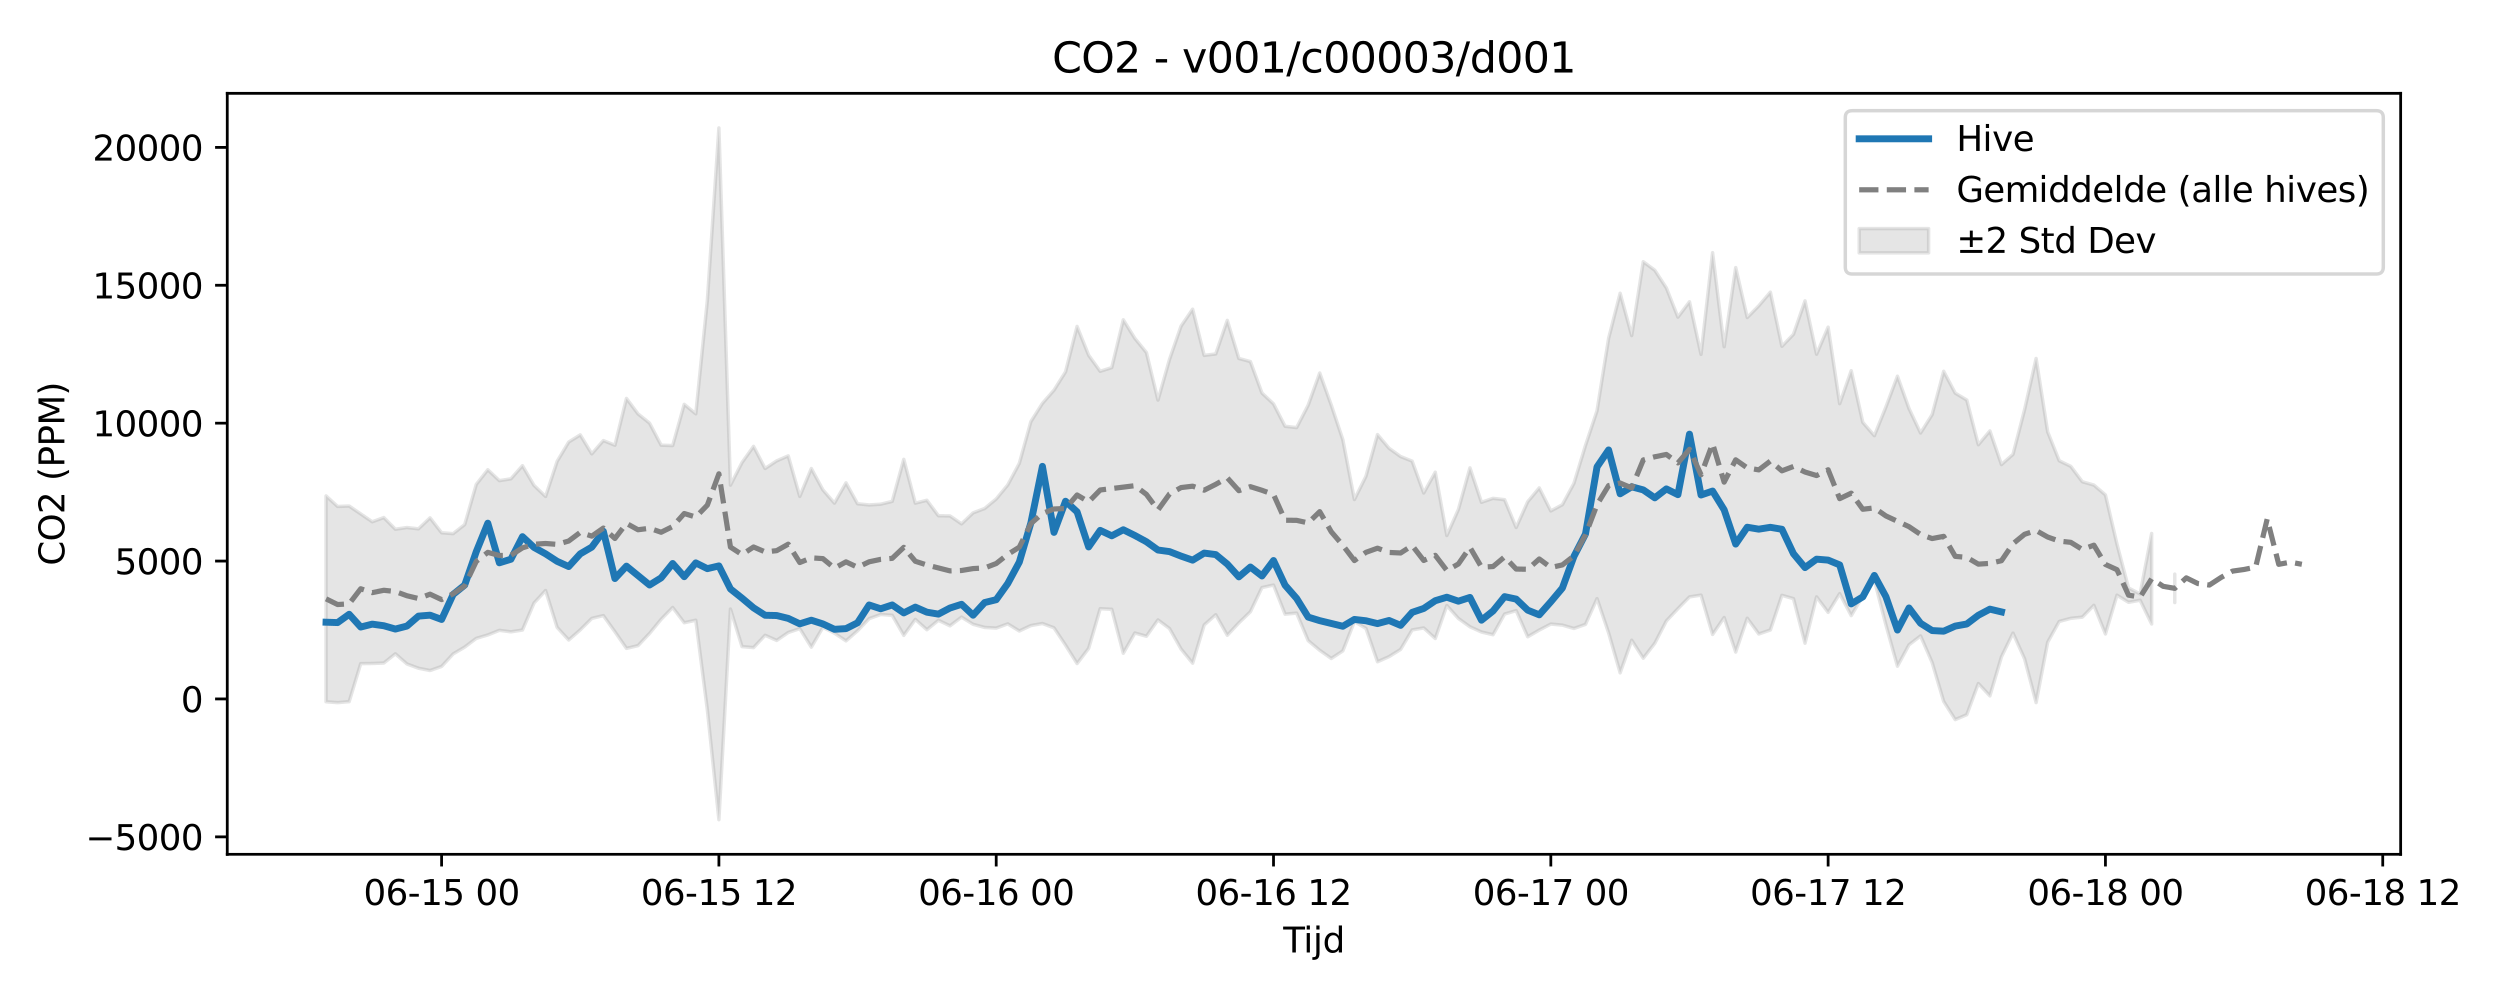 <?xml version="1.0" encoding="utf-8" standalone="no"?>
<!DOCTYPE svg PUBLIC "-//W3C//DTD SVG 1.1//EN"
  "http://www.w3.org/Graphics/SVG/1.1/DTD/svg11.dtd">
<svg xmlns:xlink="http://www.w3.org/1999/xlink" width="720pt" height="288pt" viewBox="0 0 720 288" xmlns="http://www.w3.org/2000/svg" version="1.1">
 <defs>
  <style type="text/css">*{stroke-linejoin: round; stroke-linecap: butt}</style>
 </defs>
 <g id="figure_1">
  <g id="patch_1">
   <path d="M 0 288 
L 720 288 
L 720 0 
L 0 0 
z
" style="fill: #ffffff"/>
  </g>
  <g id="axes_1">
   <g id="patch_2">
    <path d="M 65.45 246.04 
L 691.388 246.04 
L 691.388 26.88 
L 65.45 26.88 
z
" style="fill: #ffffff"/>
   </g>
   <g id="FillBetweenPolyCollection_1">
    <path d="M 93.902 142.823 
L 93.902 202.112 
L 97.229 202.358 
L 100.557 202.078 
L 103.885 191.122 
L 107.212 191.085 
L 110.54 190.948 
L 113.868 188.298 
L 117.196 191.22 
L 120.523 192.449 
L 123.851 193.11 
L 127.179 191.94 
L 130.506 188.333 
L 133.834 186.364 
L 137.162 183.851 
L 140.489 182.871 
L 143.817 181.536 
L 147.145 181.969 
L 150.472 181.449 
L 153.8 173.678 
L 157.128 170.069 
L 160.455 180.684 
L 163.783 184.318 
L 167.111 181.41 
L 170.439 178.101 
L 173.766 177.289 
L 177.094 181.937 
L 180.422 186.742 
L 183.749 185.946 
L 187.077 182.41 
L 190.405 178.367 
L 193.732 174.954 
L 197.06 179.346 
L 200.388 178.629 
L 203.715 204.42 
L 207.043 236.078 
L 210.371 175.396 
L 213.698 186.227 
L 217.026 186.516 
L 220.354 182.958 
L 223.682 184.449 
L 227.009 182.16 
L 230.337 181.046 
L 233.665 186.385 
L 236.992 180.693 
L 240.32 182.347 
L 243.648 184.579 
L 246.975 181.673 
L 250.303 178.184 
L 253.631 176.975 
L 256.958 177.204 
L 260.286 182.991 
L 263.614 178.385 
L 266.942 181.362 
L 270.269 178.645 
L 273.597 180.243 
L 276.925 177.73 
L 280.252 179.799 
L 283.58 180.701 
L 286.908 180.889 
L 290.235 179.677 
L 293.563 181.729 
L 296.891 180.166 
L 300.218 179.569 
L 303.546 180.811 
L 306.874 185.804 
L 310.201 191.103 
L 313.529 186.747 
L 316.857 175.304 
L 320.185 175.481 
L 323.512 188.139 
L 326.84 182.307 
L 330.168 183.242 
L 333.495 178.534 
L 336.823 181.025 
L 340.151 186.925 
L 343.478 190.998 
L 346.806 179.998 
L 350.134 177.038 
L 353.461 182.961 
L 356.789 179.391 
L 360.117 176.181 
L 363.444 169.222 
L 366.772 168.499 
L 370.1 176.884 
L 373.428 176.575 
L 376.755 184.509 
L 380.083 187.289 
L 383.411 189.644 
L 386.738 187.462 
L 390.066 179.016 
L 393.394 180.974 
L 396.721 190.591 
L 400.049 189.107 
L 403.377 187.034 
L 406.704 181.42 
L 410.032 180.85 
L 413.36 183.893 
L 416.687 174.394 
L 420.015 178.116 
L 423.343 180.512 
L 426.671 182.024 
L 429.998 182.806 
L 433.326 176.849 
L 436.654 175.854 
L 439.981 183.396 
L 443.309 181.46 
L 446.637 179.729 
L 449.964 180.036 
L 453.292 181.002 
L 456.62 179.819 
L 459.947 172.406 
L 463.275 182.252 
L 466.603 193.785 
L 469.93 184.389 
L 473.258 189.57 
L 476.586 185.265 
L 479.914 178.834 
L 483.241 175.299 
L 486.569 171.909 
L 489.897 171.4 
L 493.224 182.726 
L 496.552 177.849 
L 499.88 187.791 
L 503.207 178.055 
L 506.535 182.59 
L 509.863 181.434 
L 513.19 171.457 
L 516.518 172.409 
L 519.846 185.25 
L 523.173 171.903 
L 526.501 176.365 
L 529.829 170.965 
L 533.157 177.302 
L 536.484 171.69 
L 539.812 167.074 
L 543.14 179.953 
L 546.467 191.872 
L 549.795 185.702 
L 553.123 183.14 
L 556.45 190.786 
L 559.778 202.012 
L 563.106 207.247 
L 566.433 205.835 
L 569.761 196.858 
L 573.089 200.412 
L 576.416 189.173 
L 579.744 182.336 
L 583.072 189.733 
L 586.4 202.35 
L 589.727 184.96 
L 593.055 178.982 
L 596.383 178.08 
L 599.71 177.738 
L 603.038 174.331 
L 606.366 182.582 
L 609.693 171.412 
L 613.021 173.472 
L 616.349 172.863 
L 619.676 179.708 
L 619.676 153.641 
L 619.676 153.641 
L 616.349 171.058 
L 613.021 169.339 
L 609.693 156.727 
L 606.366 142.536 
L 603.038 139.692 
L 599.71 138.746 
L 596.383 134.306 
L 593.055 132.691 
L 589.727 124.369 
L 586.4 103.233 
L 583.072 118.017 
L 579.744 130.852 
L 576.416 133.791 
L 573.089 124.102 
L 569.761 128.084 
L 566.433 115.21 
L 563.106 113.215 
L 559.778 106.929 
L 556.45 119.42 
L 553.123 124.708 
L 549.795 117.657 
L 546.467 108.345 
L 543.14 117.226 
L 539.812 125.48 
L 536.484 121.635 
L 533.157 106.764 
L 529.829 116.261 
L 526.501 94.222 
L 523.173 102.01 
L 519.846 86.643 
L 516.518 96.276 
L 513.19 99.735 
L 509.863 84.139 
L 506.535 88.065 
L 503.207 91.445 
L 499.88 77.065 
L 496.552 99.854 
L 493.224 72.772 
L 489.897 102.052 
L 486.569 86.906 
L 483.241 91.336 
L 479.914 82.928 
L 476.586 77.832 
L 473.258 75.374 
L 469.93 96.648 
L 466.603 84.455 
L 463.275 97.455 
L 459.947 118.288 
L 456.62 128.284 
L 453.292 139.204 
L 449.964 145.353 
L 446.637 147.151 
L 443.309 140.513 
L 439.981 144.508 
L 436.654 151.913 
L 433.326 143.907 
L 429.998 143.521 
L 426.671 144.658 
L 423.343 134.74 
L 420.015 146.733 
L 416.687 154.227 
L 413.36 135.985 
L 410.032 141.979 
L 406.704 132.81 
L 403.377 131.486 
L 400.049 129.101 
L 396.721 125.164 
L 393.394 137.167 
L 390.066 143.869 
L 386.738 126.635 
L 383.411 116.676 
L 380.083 107.422 
L 376.755 116.678 
L 373.428 123.146 
L 370.1 122.762 
L 366.772 116.315 
L 363.444 113.185 
L 360.117 104.137 
L 356.789 103.232 
L 353.461 92.265 
L 350.134 101.94 
L 346.806 102.345 
L 343.478 89.041 
L 340.151 93.914 
L 336.823 103.499 
L 333.495 115.235 
L 330.168 101.524 
L 326.84 97.445 
L 323.512 92.096 
L 320.185 105.865 
L 316.857 106.934 
L 313.529 102.302 
L 310.201 94.009 
L 306.874 107.094 
L 303.546 112.368 
L 300.218 116.171 
L 296.891 121.427 
L 293.563 133.438 
L 290.235 139.66 
L 286.908 143.703 
L 283.58 146.445 
L 280.252 147.701 
L 276.925 150.873 
L 273.597 148.583 
L 270.269 148.535 
L 266.942 144.078 
L 263.614 144.905 
L 260.286 132.286 
L 256.958 144.403 
L 253.631 145.211 
L 250.303 145.421 
L 246.975 145.084 
L 243.648 139.056 
L 240.32 144.903 
L 236.992 141.073 
L 233.665 134.93 
L 230.337 142.968 
L 227.009 131.291 
L 223.682 132.731 
L 220.354 134.93 
L 217.026 128.552 
L 213.698 133.215 
L 210.371 139.728 
L 207.043 36.842 
L 203.715 86.529 
L 200.388 119.186 
L 197.06 116.446 
L 193.732 128.324 
L 190.405 128.207 
L 187.077 121.871 
L 183.749 119.194 
L 180.422 114.738 
L 177.094 128.226 
L 173.766 126.883 
L 170.439 130.71 
L 167.111 125.236 
L 163.783 127.312 
L 160.455 132.877 
L 157.128 142.982 
L 153.8 139.805 
L 150.472 134.119 
L 147.145 137.889 
L 143.817 138.428 
L 140.489 135.284 
L 137.162 139.508 
L 133.834 151.078 
L 130.506 153.693 
L 127.179 153.431 
L 123.851 149.137 
L 120.523 152.302 
L 117.196 151.927 
L 113.868 152.415 
L 110.54 149.051 
L 107.212 150.27 
L 103.885 148.003 
L 100.557 145.737 
L 97.229 145.857 
L 93.902 142.823 
z
" clip-path="url(#p6eecbbc152)" style="fill: #808080; fill-opacity: 0.2; stroke: #808080; stroke-opacity: 0.2"/>
    <path d="M 626.332 165.345 
L 626.332 173.545 
L 626.332 165.345 
L 626.332 165.345 
z
" clip-path="url(#p6eecbbc152)" style="fill: #808080; fill-opacity: 0.2; stroke: #808080; stroke-opacity: 0.2"/>
   </g>
   <g id="matplotlib.axis_1">
    <g id="xtick_1">
     <g id="line2d_1">
      <defs>
       <path id="mfa5945b86c" d="M 0 0 
L 0 3.5 
" style="stroke: #000000; stroke-width: 0.8"/>
      </defs>
      <g>
       <use xlink:href="#mfa5945b86c" x="127.179" y="246.04" style="stroke: #000000; stroke-width: 0.8"/>
      </g>
     </g>
     <g id="text_1">
      <!-- 06-15 00 -->
      <g transform="translate(104.698 260.638) scale(0.1 -0.1)">
       <defs>
        <path id="DejaVuSans-30" d="M 2034 4250 
Q 1547 4250 1301 3770 
Q 1056 3291 1056 2328 
Q 1056 1369 1301 889 
Q 1547 409 2034 409 
Q 2525 409 2770 889 
Q 3016 1369 3016 2328 
Q 3016 3291 2770 3770 
Q 2525 4250 2034 4250 
z
M 2034 4750 
Q 2819 4750 3233 4129 
Q 3647 3509 3647 2328 
Q 3647 1150 3233 529 
Q 2819 -91 2034 -91 
Q 1250 -91 836 529 
Q 422 1150 422 2328 
Q 422 3509 836 4129 
Q 1250 4750 2034 4750 
z
" transform="scale(0.016)"/>
        <path id="DejaVuSans-36" d="M 2113 2584 
Q 1688 2584 1439 2293 
Q 1191 2003 1191 1497 
Q 1191 994 1439 701 
Q 1688 409 2113 409 
Q 2538 409 2786 701 
Q 3034 994 3034 1497 
Q 3034 2003 2786 2293 
Q 2538 2584 2113 2584 
z
M 3366 4563 
L 3366 3988 
Q 3128 4100 2886 4159 
Q 2644 4219 2406 4219 
Q 1781 4219 1451 3797 
Q 1122 3375 1075 2522 
Q 1259 2794 1537 2939 
Q 1816 3084 2150 3084 
Q 2853 3084 3261 2657 
Q 3669 2231 3669 1497 
Q 3669 778 3244 343 
Q 2819 -91 2113 -91 
Q 1303 -91 875 529 
Q 447 1150 447 2328 
Q 447 3434 972 4092 
Q 1497 4750 2381 4750 
Q 2619 4750 2861 4703 
Q 3103 4656 3366 4563 
z
" transform="scale(0.016)"/>
        <path id="DejaVuSans-2d" d="M 313 2009 
L 1997 2009 
L 1997 1497 
L 313 1497 
L 313 2009 
z
" transform="scale(0.016)"/>
        <path id="DejaVuSans-31" d="M 794 531 
L 1825 531 
L 1825 4091 
L 703 3866 
L 703 4441 
L 1819 4666 
L 2450 4666 
L 2450 531 
L 3481 531 
L 3481 0 
L 794 0 
L 794 531 
z
" transform="scale(0.016)"/>
        <path id="DejaVuSans-35" d="M 691 4666 
L 3169 4666 
L 3169 4134 
L 1269 4134 
L 1269 2991 
Q 1406 3038 1543 3061 
Q 1681 3084 1819 3084 
Q 2600 3084 3056 2656 
Q 3513 2228 3513 1497 
Q 3513 744 3044 326 
Q 2575 -91 1722 -91 
Q 1428 -91 1123 -41 
Q 819 9 494 109 
L 494 744 
Q 775 591 1075 516 
Q 1375 441 1709 441 
Q 2250 441 2565 725 
Q 2881 1009 2881 1497 
Q 2881 1984 2565 2268 
Q 2250 2553 1709 2553 
Q 1456 2553 1204 2497 
Q 953 2441 691 2322 
L 691 4666 
z
" transform="scale(0.016)"/>
        <path id="DejaVuSans-20" transform="scale(0.016)"/>
       </defs>
       <use xlink:href="#DejaVuSans-30"/>
       <use xlink:href="#DejaVuSans-36" transform="translate(63.623 0)"/>
       <use xlink:href="#DejaVuSans-2d" transform="translate(127.246 0)"/>
       <use xlink:href="#DejaVuSans-31" transform="translate(163.33 0)"/>
       <use xlink:href="#DejaVuSans-35" transform="translate(226.953 0)"/>
       <use xlink:href="#DejaVuSans-20" transform="translate(290.576 0)"/>
       <use xlink:href="#DejaVuSans-30" transform="translate(322.363 0)"/>
       <use xlink:href="#DejaVuSans-30" transform="translate(385.986 0)"/>
      </g>
     </g>
    </g>
    <g id="xtick_2">
     <g id="line2d_2">
      <g>
       <use xlink:href="#mfa5945b86c" x="207.043" y="246.04" style="stroke: #000000; stroke-width: 0.8"/>
      </g>
     </g>
     <g id="text_2">
      <!-- 06-15 12 -->
      <g transform="translate(184.563 260.638) scale(0.1 -0.1)">
       <defs>
        <path id="DejaVuSans-32" d="M 1228 531 
L 3431 531 
L 3431 0 
L 469 0 
L 469 531 
Q 828 903 1448 1529 
Q 2069 2156 2228 2338 
Q 2531 2678 2651 2914 
Q 2772 3150 2772 3378 
Q 2772 3750 2511 3984 
Q 2250 4219 1831 4219 
Q 1534 4219 1204 4116 
Q 875 4013 500 3803 
L 500 4441 
Q 881 4594 1212 4672 
Q 1544 4750 1819 4750 
Q 2544 4750 2975 4387 
Q 3406 4025 3406 3419 
Q 3406 3131 3298 2873 
Q 3191 2616 2906 2266 
Q 2828 2175 2409 1742 
Q 1991 1309 1228 531 
z
" transform="scale(0.016)"/>
       </defs>
       <use xlink:href="#DejaVuSans-30"/>
       <use xlink:href="#DejaVuSans-36" transform="translate(63.623 0)"/>
       <use xlink:href="#DejaVuSans-2d" transform="translate(127.246 0)"/>
       <use xlink:href="#DejaVuSans-31" transform="translate(163.33 0)"/>
       <use xlink:href="#DejaVuSans-35" transform="translate(226.953 0)"/>
       <use xlink:href="#DejaVuSans-20" transform="translate(290.576 0)"/>
       <use xlink:href="#DejaVuSans-31" transform="translate(322.363 0)"/>
       <use xlink:href="#DejaVuSans-32" transform="translate(385.986 0)"/>
      </g>
     </g>
    </g>
    <g id="xtick_3">
     <g id="line2d_3">
      <g>
       <use xlink:href="#mfa5945b86c" x="286.908" y="246.04" style="stroke: #000000; stroke-width: 0.8"/>
      </g>
     </g>
     <g id="text_3">
      <!-- 06-16 00 -->
      <g transform="translate(264.427 260.638) scale(0.1 -0.1)">
       <use xlink:href="#DejaVuSans-30"/>
       <use xlink:href="#DejaVuSans-36" transform="translate(63.623 0)"/>
       <use xlink:href="#DejaVuSans-2d" transform="translate(127.246 0)"/>
       <use xlink:href="#DejaVuSans-31" transform="translate(163.33 0)"/>
       <use xlink:href="#DejaVuSans-36" transform="translate(226.953 0)"/>
       <use xlink:href="#DejaVuSans-20" transform="translate(290.576 0)"/>
       <use xlink:href="#DejaVuSans-30" transform="translate(322.363 0)"/>
       <use xlink:href="#DejaVuSans-30" transform="translate(385.986 0)"/>
      </g>
     </g>
    </g>
    <g id="xtick_4">
     <g id="line2d_4">
      <g>
       <use xlink:href="#mfa5945b86c" x="366.772" y="246.04" style="stroke: #000000; stroke-width: 0.8"/>
      </g>
     </g>
     <g id="text_4">
      <!-- 06-16 12 -->
      <g transform="translate(344.292 260.638) scale(0.1 -0.1)">
       <use xlink:href="#DejaVuSans-30"/>
       <use xlink:href="#DejaVuSans-36" transform="translate(63.623 0)"/>
       <use xlink:href="#DejaVuSans-2d" transform="translate(127.246 0)"/>
       <use xlink:href="#DejaVuSans-31" transform="translate(163.33 0)"/>
       <use xlink:href="#DejaVuSans-36" transform="translate(226.953 0)"/>
       <use xlink:href="#DejaVuSans-20" transform="translate(290.576 0)"/>
       <use xlink:href="#DejaVuSans-31" transform="translate(322.363 0)"/>
       <use xlink:href="#DejaVuSans-32" transform="translate(385.986 0)"/>
      </g>
     </g>
    </g>
    <g id="xtick_5">
     <g id="line2d_5">
      <g>
       <use xlink:href="#mfa5945b86c" x="446.637" y="246.04" style="stroke: #000000; stroke-width: 0.8"/>
      </g>
     </g>
     <g id="text_5">
      <!-- 06-17 00 -->
      <g transform="translate(424.156 260.638) scale(0.1 -0.1)">
       <defs>
        <path id="DejaVuSans-37" d="M 525 4666 
L 3525 4666 
L 3525 4397 
L 1831 0 
L 1172 0 
L 2766 4134 
L 525 4134 
L 525 4666 
z
" transform="scale(0.016)"/>
       </defs>
       <use xlink:href="#DejaVuSans-30"/>
       <use xlink:href="#DejaVuSans-36" transform="translate(63.623 0)"/>
       <use xlink:href="#DejaVuSans-2d" transform="translate(127.246 0)"/>
       <use xlink:href="#DejaVuSans-31" transform="translate(163.33 0)"/>
       <use xlink:href="#DejaVuSans-37" transform="translate(226.953 0)"/>
       <use xlink:href="#DejaVuSans-20" transform="translate(290.576 0)"/>
       <use xlink:href="#DejaVuSans-30" transform="translate(322.363 0)"/>
       <use xlink:href="#DejaVuSans-30" transform="translate(385.986 0)"/>
      </g>
     </g>
    </g>
    <g id="xtick_6">
     <g id="line2d_6">
      <g>
       <use xlink:href="#mfa5945b86c" x="526.501" y="246.04" style="stroke: #000000; stroke-width: 0.8"/>
      </g>
     </g>
     <g id="text_6">
      <!-- 06-17 12 -->
      <g transform="translate(504.021 260.638) scale(0.1 -0.1)">
       <use xlink:href="#DejaVuSans-30"/>
       <use xlink:href="#DejaVuSans-36" transform="translate(63.623 0)"/>
       <use xlink:href="#DejaVuSans-2d" transform="translate(127.246 0)"/>
       <use xlink:href="#DejaVuSans-31" transform="translate(163.33 0)"/>
       <use xlink:href="#DejaVuSans-37" transform="translate(226.953 0)"/>
       <use xlink:href="#DejaVuSans-20" transform="translate(290.576 0)"/>
       <use xlink:href="#DejaVuSans-31" transform="translate(322.363 0)"/>
       <use xlink:href="#DejaVuSans-32" transform="translate(385.986 0)"/>
      </g>
     </g>
    </g>
    <g id="xtick_7">
     <g id="line2d_7">
      <g>
       <use xlink:href="#mfa5945b86c" x="606.366" y="246.04" style="stroke: #000000; stroke-width: 0.8"/>
      </g>
     </g>
     <g id="text_7">
      <!-- 06-18 00 -->
      <g transform="translate(583.885 260.638) scale(0.1 -0.1)">
       <defs>
        <path id="DejaVuSans-38" d="M 2034 2216 
Q 1584 2216 1326 1975 
Q 1069 1734 1069 1313 
Q 1069 891 1326 650 
Q 1584 409 2034 409 
Q 2484 409 2743 651 
Q 3003 894 3003 1313 
Q 3003 1734 2745 1975 
Q 2488 2216 2034 2216 
z
M 1403 2484 
Q 997 2584 770 2862 
Q 544 3141 544 3541 
Q 544 4100 942 4425 
Q 1341 4750 2034 4750 
Q 2731 4750 3128 4425 
Q 3525 4100 3525 3541 
Q 3525 3141 3298 2862 
Q 3072 2584 2669 2484 
Q 3125 2378 3379 2068 
Q 3634 1759 3634 1313 
Q 3634 634 3220 271 
Q 2806 -91 2034 -91 
Q 1263 -91 848 271 
Q 434 634 434 1313 
Q 434 1759 690 2068 
Q 947 2378 1403 2484 
z
M 1172 3481 
Q 1172 3119 1398 2916 
Q 1625 2713 2034 2713 
Q 2441 2713 2670 2916 
Q 2900 3119 2900 3481 
Q 2900 3844 2670 4047 
Q 2441 4250 2034 4250 
Q 1625 4250 1398 4047 
Q 1172 3844 1172 3481 
z
" transform="scale(0.016)"/>
       </defs>
       <use xlink:href="#DejaVuSans-30"/>
       <use xlink:href="#DejaVuSans-36" transform="translate(63.623 0)"/>
       <use xlink:href="#DejaVuSans-2d" transform="translate(127.246 0)"/>
       <use xlink:href="#DejaVuSans-31" transform="translate(163.33 0)"/>
       <use xlink:href="#DejaVuSans-38" transform="translate(226.953 0)"/>
       <use xlink:href="#DejaVuSans-20" transform="translate(290.576 0)"/>
       <use xlink:href="#DejaVuSans-30" transform="translate(322.363 0)"/>
       <use xlink:href="#DejaVuSans-30" transform="translate(385.986 0)"/>
      </g>
     </g>
    </g>
    <g id="xtick_8">
     <g id="line2d_8">
      <g>
       <use xlink:href="#mfa5945b86c" x="686.23" y="246.04" style="stroke: #000000; stroke-width: 0.8"/>
      </g>
     </g>
     <g id="text_8">
      <!-- 06-18 12 -->
      <g transform="translate(663.75 260.638) scale(0.1 -0.1)">
       <use xlink:href="#DejaVuSans-30"/>
       <use xlink:href="#DejaVuSans-36" transform="translate(63.623 0)"/>
       <use xlink:href="#DejaVuSans-2d" transform="translate(127.246 0)"/>
       <use xlink:href="#DejaVuSans-31" transform="translate(163.33 0)"/>
       <use xlink:href="#DejaVuSans-38" transform="translate(226.953 0)"/>
       <use xlink:href="#DejaVuSans-20" transform="translate(290.576 0)"/>
       <use xlink:href="#DejaVuSans-31" transform="translate(322.363 0)"/>
       <use xlink:href="#DejaVuSans-32" transform="translate(385.986 0)"/>
      </g>
     </g>
    </g>
    <g id="text_9">
     <!-- Tijd -->
     <g transform="translate(369.569 274.317) scale(0.1 -0.1)">
      <defs>
       <path id="DejaVuSans-54" d="M -19 4666 
L 3928 4666 
L 3928 4134 
L 2272 4134 
L 2272 0 
L 1638 0 
L 1638 4134 
L -19 4134 
L -19 4666 
z
" transform="scale(0.016)"/>
       <path id="DejaVuSans-69" d="M 603 3500 
L 1178 3500 
L 1178 0 
L 603 0 
L 603 3500 
z
M 603 4863 
L 1178 4863 
L 1178 4134 
L 603 4134 
L 603 4863 
z
" transform="scale(0.016)"/>
       <path id="DejaVuSans-6a" d="M 603 3500 
L 1178 3500 
L 1178 -63 
Q 1178 -731 923 -1031 
Q 669 -1331 103 -1331 
L -116 -1331 
L -116 -844 
L 38 -844 
Q 366 -844 484 -692 
Q 603 -541 603 -63 
L 603 3500 
z
M 603 4863 
L 1178 4863 
L 1178 4134 
L 603 4134 
L 603 4863 
z
" transform="scale(0.016)"/>
       <path id="DejaVuSans-64" d="M 2906 2969 
L 2906 4863 
L 3481 4863 
L 3481 0 
L 2906 0 
L 2906 525 
Q 2725 213 2448 61 
Q 2172 -91 1784 -91 
Q 1150 -91 751 415 
Q 353 922 353 1747 
Q 353 2572 751 3078 
Q 1150 3584 1784 3584 
Q 2172 3584 2448 3432 
Q 2725 3281 2906 2969 
z
M 947 1747 
Q 947 1113 1208 752 
Q 1469 391 1925 391 
Q 2381 391 2643 752 
Q 2906 1113 2906 1747 
Q 2906 2381 2643 2742 
Q 2381 3103 1925 3103 
Q 1469 3103 1208 2742 
Q 947 2381 947 1747 
z
" transform="scale(0.016)"/>
      </defs>
      <use xlink:href="#DejaVuSans-54"/>
      <use xlink:href="#DejaVuSans-69" transform="translate(57.959 0)"/>
      <use xlink:href="#DejaVuSans-6a" transform="translate(85.742 0)"/>
      <use xlink:href="#DejaVuSans-64" transform="translate(113.525 0)"/>
     </g>
    </g>
   </g>
   <g id="matplotlib.axis_2">
    <g id="ytick_1">
     <g id="line2d_9">
      <defs>
       <path id="m80db5d191b" d="M 0 0 
L -3.5 0 
" style="stroke: #000000; stroke-width: 0.8"/>
      </defs>
      <g>
       <use xlink:href="#m80db5d191b" x="65.45" y="241.011" style="stroke: #000000; stroke-width: 0.8"/>
      </g>
     </g>
     <g id="text_10">
      <!-- −5000 -->
      <g transform="translate(24.62 244.81) scale(0.1 -0.1)">
       <defs>
        <path id="DejaVuSans-2212" d="M 678 2272 
L 4684 2272 
L 4684 1741 
L 678 1741 
L 678 2272 
z
" transform="scale(0.016)"/>
       </defs>
       <use xlink:href="#DejaVuSans-2212"/>
       <use xlink:href="#DejaVuSans-35" transform="translate(83.789 0)"/>
       <use xlink:href="#DejaVuSans-30" transform="translate(147.412 0)"/>
       <use xlink:href="#DejaVuSans-30" transform="translate(211.035 0)"/>
       <use xlink:href="#DejaVuSans-30" transform="translate(274.658 0)"/>
      </g>
     </g>
    </g>
    <g id="ytick_2">
     <g id="line2d_10">
      <g>
       <use xlink:href="#m80db5d191b" x="65.45" y="201.298" style="stroke: #000000; stroke-width: 0.8"/>
      </g>
     </g>
     <g id="text_11">
      <!-- 0 -->
      <g transform="translate(52.087 205.098) scale(0.1 -0.1)">
       <use xlink:href="#DejaVuSans-30"/>
      </g>
     </g>
    </g>
    <g id="ytick_3">
     <g id="line2d_11">
      <g>
       <use xlink:href="#m80db5d191b" x="65.45" y="161.586" style="stroke: #000000; stroke-width: 0.8"/>
      </g>
     </g>
     <g id="text_12">
      <!-- 5000 -->
      <g transform="translate(33 165.385) scale(0.1 -0.1)">
       <use xlink:href="#DejaVuSans-35"/>
       <use xlink:href="#DejaVuSans-30" transform="translate(63.623 0)"/>
       <use xlink:href="#DejaVuSans-30" transform="translate(127.246 0)"/>
       <use xlink:href="#DejaVuSans-30" transform="translate(190.869 0)"/>
      </g>
     </g>
    </g>
    <g id="ytick_4">
     <g id="line2d_12">
      <g>
       <use xlink:href="#m80db5d191b" x="65.45" y="121.874" style="stroke: #000000; stroke-width: 0.8"/>
      </g>
     </g>
     <g id="text_13">
      <!-- 10000 -->
      <g transform="translate(26.637 125.673) scale(0.1 -0.1)">
       <use xlink:href="#DejaVuSans-31"/>
       <use xlink:href="#DejaVuSans-30" transform="translate(63.623 0)"/>
       <use xlink:href="#DejaVuSans-30" transform="translate(127.246 0)"/>
       <use xlink:href="#DejaVuSans-30" transform="translate(190.869 0)"/>
       <use xlink:href="#DejaVuSans-30" transform="translate(254.492 0)"/>
      </g>
     </g>
    </g>
    <g id="ytick_5">
     <g id="line2d_13">
      <g>
       <use xlink:href="#m80db5d191b" x="65.45" y="82.162" style="stroke: #000000; stroke-width: 0.8"/>
      </g>
     </g>
     <g id="text_14">
      <!-- 15000 -->
      <g transform="translate(26.637 85.961) scale(0.1 -0.1)">
       <use xlink:href="#DejaVuSans-31"/>
       <use xlink:href="#DejaVuSans-35" transform="translate(63.623 0)"/>
       <use xlink:href="#DejaVuSans-30" transform="translate(127.246 0)"/>
       <use xlink:href="#DejaVuSans-30" transform="translate(190.869 0)"/>
       <use xlink:href="#DejaVuSans-30" transform="translate(254.492 0)"/>
      </g>
     </g>
    </g>
    <g id="ytick_6">
     <g id="line2d_14">
      <g>
       <use xlink:href="#m80db5d191b" x="65.45" y="42.449" style="stroke: #000000; stroke-width: 0.8"/>
      </g>
     </g>
     <g id="text_15">
      <!-- 20000 -->
      <g transform="translate(26.637 46.248) scale(0.1 -0.1)">
       <use xlink:href="#DejaVuSans-32"/>
       <use xlink:href="#DejaVuSans-30" transform="translate(63.623 0)"/>
       <use xlink:href="#DejaVuSans-30" transform="translate(127.246 0)"/>
       <use xlink:href="#DejaVuSans-30" transform="translate(190.869 0)"/>
       <use xlink:href="#DejaVuSans-30" transform="translate(254.492 0)"/>
      </g>
     </g>
    </g>
    <g id="text_16">
     <!-- CO2 (PPM) -->
     <g transform="translate(18.541 162.903) rotate(-90) scale(0.1 -0.1)">
      <defs>
       <path id="DejaVuSans-43" d="M 4122 4306 
L 4122 3641 
Q 3803 3938 3442 4084 
Q 3081 4231 2675 4231 
Q 1875 4231 1450 3742 
Q 1025 3253 1025 2328 
Q 1025 1406 1450 917 
Q 1875 428 2675 428 
Q 3081 428 3442 575 
Q 3803 722 4122 1019 
L 4122 359 
Q 3791 134 3420 21 
Q 3050 -91 2638 -91 
Q 1578 -91 968 557 
Q 359 1206 359 2328 
Q 359 3453 968 4101 
Q 1578 4750 2638 4750 
Q 3056 4750 3426 4639 
Q 3797 4528 4122 4306 
z
" transform="scale(0.016)"/>
       <path id="DejaVuSans-4f" d="M 2522 4238 
Q 1834 4238 1429 3725 
Q 1025 3213 1025 2328 
Q 1025 1447 1429 934 
Q 1834 422 2522 422 
Q 3209 422 3611 934 
Q 4013 1447 4013 2328 
Q 4013 3213 3611 3725 
Q 3209 4238 2522 4238 
z
M 2522 4750 
Q 3503 4750 4090 4092 
Q 4678 3434 4678 2328 
Q 4678 1225 4090 567 
Q 3503 -91 2522 -91 
Q 1538 -91 948 565 
Q 359 1222 359 2328 
Q 359 3434 948 4092 
Q 1538 4750 2522 4750 
z
" transform="scale(0.016)"/>
       <path id="DejaVuSans-28" d="M 1984 4856 
Q 1566 4138 1362 3434 
Q 1159 2731 1159 2009 
Q 1159 1288 1364 580 
Q 1569 -128 1984 -844 
L 1484 -844 
Q 1016 -109 783 600 
Q 550 1309 550 2009 
Q 550 2706 781 3412 
Q 1013 4119 1484 4856 
L 1984 4856 
z
" transform="scale(0.016)"/>
       <path id="DejaVuSans-50" d="M 1259 4147 
L 1259 2394 
L 2053 2394 
Q 2494 2394 2734 2622 
Q 2975 2850 2975 3272 
Q 2975 3691 2734 3919 
Q 2494 4147 2053 4147 
L 1259 4147 
z
M 628 4666 
L 2053 4666 
Q 2838 4666 3239 4311 
Q 3641 3956 3641 3272 
Q 3641 2581 3239 2228 
Q 2838 1875 2053 1875 
L 1259 1875 
L 1259 0 
L 628 0 
L 628 4666 
z
" transform="scale(0.016)"/>
       <path id="DejaVuSans-4d" d="M 628 4666 
L 1569 4666 
L 2759 1491 
L 3956 4666 
L 4897 4666 
L 4897 0 
L 4281 0 
L 4281 4097 
L 3078 897 
L 2444 897 
L 1241 4097 
L 1241 0 
L 628 0 
L 628 4666 
z
" transform="scale(0.016)"/>
       <path id="DejaVuSans-29" d="M 513 4856 
L 1013 4856 
Q 1481 4119 1714 3412 
Q 1947 2706 1947 2009 
Q 1947 1309 1714 600 
Q 1481 -109 1013 -844 
L 513 -844 
Q 928 -128 1133 580 
Q 1338 1288 1338 2009 
Q 1338 2731 1133 3434 
Q 928 4138 513 4856 
z
" transform="scale(0.016)"/>
      </defs>
      <use xlink:href="#DejaVuSans-43"/>
      <use xlink:href="#DejaVuSans-4f" transform="translate(69.824 0)"/>
      <use xlink:href="#DejaVuSans-32" transform="translate(148.535 0)"/>
      <use xlink:href="#DejaVuSans-20" transform="translate(212.158 0)"/>
      <use xlink:href="#DejaVuSans-28" transform="translate(243.945 0)"/>
      <use xlink:href="#DejaVuSans-50" transform="translate(282.959 0)"/>
      <use xlink:href="#DejaVuSans-50" transform="translate(343.262 0)"/>
      <use xlink:href="#DejaVuSans-4d" transform="translate(403.564 0)"/>
      <use xlink:href="#DejaVuSans-29" transform="translate(489.844 0)"/>
     </g>
    </g>
   </g>
   <g id="line2d_15">
    <path d="M 93.902 179.195 
L 97.229 179.303 
L 100.557 176.915 
L 103.885 180.587 
L 107.212 179.751 
L 110.54 180.214 
L 113.868 181.167 
L 117.196 180.309 
L 120.523 177.442 
L 123.851 177.169 
L 127.179 178.403 
L 130.506 171.197 
L 133.834 168.491 
L 137.162 158.886 
L 140.489 150.684 
L 143.817 162.087 
L 147.145 161.062 
L 150.472 154.565 
L 153.8 157.655 
L 157.128 159.503 
L 160.455 161.663 
L 163.783 163.164 
L 167.111 159.508 
L 170.439 157.567 
L 173.766 153.027 
L 177.094 166.616 
L 180.422 163.053 
L 187.077 168.483 
L 190.405 166.42 
L 193.732 162.29 
L 197.06 166.082 
L 200.388 162.113 
L 203.715 163.77 
L 207.043 162.981 
L 210.371 169.616 
L 213.698 172.263 
L 217.026 175.059 
L 220.354 177.198 
L 223.682 177.273 
L 227.009 178.093 
L 230.337 179.663 
L 233.665 178.62 
L 236.992 179.692 
L 240.32 181.241 
L 243.648 181.043 
L 246.975 179.367 
L 250.303 174.231 
L 253.631 175.327 
L 256.958 174.225 
L 260.286 176.515 
L 263.614 174.853 
L 266.942 176.309 
L 270.269 176.865 
L 273.597 175.11 
L 276.925 174.037 
L 280.252 177.175 
L 283.58 173.534 
L 286.908 172.714 
L 290.235 168.054 
L 293.563 161.883 
L 296.891 150.591 
L 300.218 134.317 
L 303.546 153.321 
L 306.874 144.362 
L 310.201 147.419 
L 313.529 157.517 
L 316.857 152.749 
L 320.185 154.311 
L 323.512 152.571 
L 326.84 154.216 
L 330.168 156.026 
L 333.495 158.407 
L 336.823 158.862 
L 340.151 160.162 
L 343.478 161.324 
L 346.806 159.291 
L 350.134 159.72 
L 353.461 162.457 
L 356.789 166.132 
L 360.117 163.304 
L 363.444 165.878 
L 366.772 161.435 
L 370.1 168.538 
L 373.428 172.343 
L 376.755 177.725 
L 380.083 178.747 
L 386.738 180.362 
L 390.066 178.398 
L 393.394 178.78 
L 396.721 179.594 
L 400.049 178.7 
L 403.377 180.103 
L 406.704 176.362 
L 410.032 175.237 
L 413.36 173.002 
L 416.687 171.996 
L 420.015 173.14 
L 423.343 172.062 
L 426.671 178.615 
L 429.998 175.962 
L 433.326 171.832 
L 436.654 172.541 
L 439.981 175.724 
L 443.309 177.071 
L 446.637 173.315 
L 449.964 169.349 
L 453.292 160.247 
L 456.62 153.792 
L 459.947 134.46 
L 463.275 129.589 
L 466.603 142.209 
L 469.93 140.197 
L 473.258 141.092 
L 476.586 143.377 
L 479.914 140.806 
L 483.241 142.461 
L 486.569 125.04 
L 489.897 142.561 
L 493.224 141.426 
L 496.552 146.821 
L 499.88 156.691 
L 503.207 151.841 
L 506.535 152.399 
L 509.863 151.867 
L 513.19 152.429 
L 516.518 159.468 
L 519.846 163.466 
L 523.173 161.038 
L 526.501 161.313 
L 529.829 162.693 
L 533.157 173.918 
L 536.484 171.893 
L 539.812 165.727 
L 543.14 171.84 
L 546.467 181.45 
L 549.795 175.099 
L 553.123 179.504 
L 556.45 181.601 
L 559.778 181.784 
L 563.106 180.314 
L 566.433 179.716 
L 569.761 177.198 
L 573.089 175.435 
L 576.416 176.227 
L 576.416 176.227 
" clip-path="url(#p6eecbbc152)" style="fill: none; stroke: #1f77b4; stroke-width: 2; stroke-linecap: square"/>
   </g>
   <g id="line2d_16">
    <path d="M 93.902 172.467 
L 97.229 174.107 
L 100.557 173.908 
L 103.885 169.563 
L 107.212 170.677 
L 110.54 170 
L 113.868 170.357 
L 117.196 171.574 
L 120.523 172.375 
L 123.851 171.124 
L 127.179 172.686 
L 130.506 171.013 
L 133.834 168.721 
L 137.162 161.679 
L 140.489 159.077 
L 143.817 159.982 
L 147.145 159.929 
L 150.472 157.784 
L 153.8 156.741 
L 157.128 156.526 
L 160.455 156.78 
L 163.783 155.815 
L 167.111 153.323 
L 170.439 154.405 
L 173.766 152.086 
L 177.094 155.081 
L 180.422 150.74 
L 183.749 152.57 
L 187.077 152.141 
L 190.405 153.287 
L 193.732 151.639 
L 197.06 147.896 
L 200.388 148.908 
L 203.715 145.475 
L 207.043 136.46 
L 210.371 157.562 
L 213.698 159.721 
L 217.026 157.534 
L 220.354 158.944 
L 223.682 158.59 
L 227.009 156.725 
L 230.337 162.007 
L 233.665 160.658 
L 236.992 160.883 
L 240.32 163.625 
L 243.648 161.817 
L 246.975 163.378 
L 250.303 161.802 
L 253.631 161.093 
L 256.958 160.803 
L 260.286 157.638 
L 263.614 161.645 
L 266.942 162.72 
L 273.597 164.413 
L 276.925 164.302 
L 280.252 163.75 
L 283.58 163.573 
L 286.908 162.296 
L 290.235 159.669 
L 293.563 157.584 
L 296.891 150.797 
L 300.218 147.87 
L 303.546 146.589 
L 306.874 146.449 
L 310.201 142.556 
L 313.529 144.525 
L 316.857 141.119 
L 326.84 139.876 
L 330.168 142.383 
L 333.495 146.885 
L 336.823 142.262 
L 340.151 140.42 
L 343.478 140.019 
L 346.806 141.171 
L 350.134 139.489 
L 353.461 137.613 
L 356.789 141.312 
L 360.117 140.159 
L 363.444 141.203 
L 366.772 142.407 
L 370.1 149.823 
L 373.428 149.861 
L 376.755 150.594 
L 380.083 147.356 
L 383.411 153.16 
L 386.738 157.048 
L 390.066 161.443 
L 393.394 159.07 
L 396.721 157.878 
L 400.049 159.104 
L 403.377 159.26 
L 406.704 157.115 
L 410.032 161.415 
L 413.36 159.939 
L 416.687 164.31 
L 420.015 162.424 
L 423.343 157.626 
L 426.671 163.341 
L 429.998 163.163 
L 433.326 160.378 
L 436.654 163.884 
L 439.981 163.952 
L 443.309 160.986 
L 446.637 163.44 
L 449.964 162.695 
L 453.292 160.103 
L 456.62 154.051 
L 459.947 145.347 
L 463.275 139.853 
L 466.603 139.12 
L 469.93 140.518 
L 473.258 132.472 
L 476.586 131.549 
L 479.914 130.881 
L 483.241 133.318 
L 486.569 129.408 
L 489.897 136.726 
L 493.224 127.749 
L 496.552 138.852 
L 499.88 132.428 
L 503.207 134.75 
L 506.535 135.328 
L 509.863 132.787 
L 513.19 135.596 
L 516.518 134.342 
L 519.846 135.946 
L 523.173 136.956 
L 526.501 135.293 
L 529.829 143.613 
L 533.157 142.033 
L 536.484 146.662 
L 539.812 146.277 
L 543.14 148.589 
L 549.795 151.68 
L 553.123 153.924 
L 556.45 155.103 
L 559.778 154.47 
L 563.106 160.231 
L 566.433 160.522 
L 569.761 162.471 
L 573.089 162.257 
L 576.416 161.482 
L 579.744 156.594 
L 583.072 153.875 
L 586.4 152.791 
L 589.727 154.665 
L 593.055 155.837 
L 596.383 156.193 
L 599.71 158.242 
L 603.038 157.011 
L 606.366 162.559 
L 609.693 164.07 
L 613.021 171.406 
L 616.349 171.96 
L 619.676 166.674 
L 623.004 168.865 
L 626.332 169.445 
L 629.659 166.428 
L 632.987 168.062 
L 636.315 168.491 
L 639.643 166.32 
L 642.97 164.481 
L 646.298 164.009 
L 649.626 163.334 
L 652.953 149.463 
L 656.281 162.526 
L 659.609 161.907 
L 662.936 162.515 
L 662.936 162.515 
" clip-path="url(#p6eecbbc152)" style="fill: none; stroke-dasharray: 5.55,2.4; stroke-dashoffset: 0; stroke: #808080; stroke-width: 1.5"/>
   </g>
   <g id="patch_3">
    <path d="M 65.45 246.04 
L 65.45 26.88 
" style="fill: none; stroke: #000000; stroke-width: 0.8; stroke-linejoin: miter; stroke-linecap: square"/>
   </g>
   <g id="patch_4">
    <path d="M 691.388 246.04 
L 691.388 26.88 
" style="fill: none; stroke: #000000; stroke-width: 0.8; stroke-linejoin: miter; stroke-linecap: square"/>
   </g>
   <g id="patch_5">
    <path d="M 65.45 246.04 
L 691.388 246.04 
" style="fill: none; stroke: #000000; stroke-width: 0.8; stroke-linejoin: miter; stroke-linecap: square"/>
   </g>
   <g id="patch_6">
    <path d="M 65.45 26.88 
L 691.388 26.88 
" style="fill: none; stroke: #000000; stroke-width: 0.8; stroke-linejoin: miter; stroke-linecap: square"/>
   </g>
   <g id="text_17">
    <!-- CO2 - v001/c00003/d001 -->
    <g transform="translate(303.016 20.88) scale(0.12 -0.12)">
     <defs>
      <path id="DejaVuSans-76" d="M 191 3500 
L 800 3500 
L 1894 563 
L 2988 3500 
L 3597 3500 
L 2284 0 
L 1503 0 
L 191 3500 
z
" transform="scale(0.016)"/>
      <path id="DejaVuSans-2f" d="M 1625 4666 
L 2156 4666 
L 531 -594 
L 0 -594 
L 1625 4666 
z
" transform="scale(0.016)"/>
      <path id="DejaVuSans-63" d="M 3122 3366 
L 3122 2828 
Q 2878 2963 2633 3030 
Q 2388 3097 2138 3097 
Q 1578 3097 1268 2742 
Q 959 2388 959 1747 
Q 959 1106 1268 751 
Q 1578 397 2138 397 
Q 2388 397 2633 464 
Q 2878 531 3122 666 
L 3122 134 
Q 2881 22 2623 -34 
Q 2366 -91 2075 -91 
Q 1284 -91 818 406 
Q 353 903 353 1747 
Q 353 2603 823 3093 
Q 1294 3584 2113 3584 
Q 2378 3584 2631 3529 
Q 2884 3475 3122 3366 
z
" transform="scale(0.016)"/>
      <path id="DejaVuSans-33" d="M 2597 2516 
Q 3050 2419 3304 2112 
Q 3559 1806 3559 1356 
Q 3559 666 3084 287 
Q 2609 -91 1734 -91 
Q 1441 -91 1130 -33 
Q 819 25 488 141 
L 488 750 
Q 750 597 1062 519 
Q 1375 441 1716 441 
Q 2309 441 2620 675 
Q 2931 909 2931 1356 
Q 2931 1769 2642 2001 
Q 2353 2234 1838 2234 
L 1294 2234 
L 1294 2753 
L 1863 2753 
Q 2328 2753 2575 2939 
Q 2822 3125 2822 3475 
Q 2822 3834 2567 4026 
Q 2313 4219 1838 4219 
Q 1578 4219 1281 4162 
Q 984 4106 628 3988 
L 628 4550 
Q 988 4650 1302 4700 
Q 1616 4750 1894 4750 
Q 2613 4750 3031 4423 
Q 3450 4097 3450 3541 
Q 3450 3153 3228 2886 
Q 3006 2619 2597 2516 
z
" transform="scale(0.016)"/>
     </defs>
     <use xlink:href="#DejaVuSans-43"/>
     <use xlink:href="#DejaVuSans-4f" transform="translate(69.824 0)"/>
     <use xlink:href="#DejaVuSans-32" transform="translate(148.535 0)"/>
     <use xlink:href="#DejaVuSans-20" transform="translate(212.158 0)"/>
     <use xlink:href="#DejaVuSans-2d" transform="translate(243.945 0)"/>
     <use xlink:href="#DejaVuSans-20" transform="translate(280.029 0)"/>
     <use xlink:href="#DejaVuSans-76" transform="translate(311.816 0)"/>
     <use xlink:href="#DejaVuSans-30" transform="translate(370.996 0)"/>
     <use xlink:href="#DejaVuSans-30" transform="translate(434.619 0)"/>
     <use xlink:href="#DejaVuSans-31" transform="translate(498.242 0)"/>
     <use xlink:href="#DejaVuSans-2f" transform="translate(561.865 0)"/>
     <use xlink:href="#DejaVuSans-63" transform="translate(595.557 0)"/>
     <use xlink:href="#DejaVuSans-30" transform="translate(650.537 0)"/>
     <use xlink:href="#DejaVuSans-30" transform="translate(714.16 0)"/>
     <use xlink:href="#DejaVuSans-30" transform="translate(777.783 0)"/>
     <use xlink:href="#DejaVuSans-30" transform="translate(841.406 0)"/>
     <use xlink:href="#DejaVuSans-33" transform="translate(905.029 0)"/>
     <use xlink:href="#DejaVuSans-2f" transform="translate(968.652 0)"/>
     <use xlink:href="#DejaVuSans-64" transform="translate(1002.344 0)"/>
     <use xlink:href="#DejaVuSans-30" transform="translate(1065.82 0)"/>
     <use xlink:href="#DejaVuSans-30" transform="translate(1129.443 0)"/>
     <use xlink:href="#DejaVuSans-31" transform="translate(1193.066 0)"/>
    </g>
   </g>
   <g id="legend_1">
    <g id="patch_7">
     <path d="M 533.444 78.914 
L 684.388 78.914 
Q 686.388 78.914 686.388 76.914 
L 686.388 33.88 
Q 686.388 31.88 684.388 31.88 
L 533.444 31.88 
Q 531.444 31.88 531.444 33.88 
L 531.444 76.914 
Q 531.444 78.914 533.444 78.914 
z
" style="fill: #ffffff; opacity: 0.8; stroke: #cccccc; stroke-linejoin: miter"/>
    </g>
    <g id="line2d_17">
     <path d="M 535.444 39.978 
L 545.444 39.978 
L 555.444 39.978 
" style="fill: none; stroke: #1f77b4; stroke-width: 2; stroke-linecap: square"/>
    </g>
    <g id="text_18">
     <!-- Hive -->
     <g transform="translate(563.444 43.478) scale(0.1 -0.1)">
      <defs>
       <path id="DejaVuSans-48" d="M 628 4666 
L 1259 4666 
L 1259 2753 
L 3553 2753 
L 3553 4666 
L 4184 4666 
L 4184 0 
L 3553 0 
L 3553 2222 
L 1259 2222 
L 1259 0 
L 628 0 
L 628 4666 
z
" transform="scale(0.016)"/>
       <path id="DejaVuSans-65" d="M 3597 1894 
L 3597 1613 
L 953 1613 
Q 991 1019 1311 708 
Q 1631 397 2203 397 
Q 2534 397 2845 478 
Q 3156 559 3463 722 
L 3463 178 
Q 3153 47 2828 -22 
Q 2503 -91 2169 -91 
Q 1331 -91 842 396 
Q 353 884 353 1716 
Q 353 2575 817 3079 
Q 1281 3584 2069 3584 
Q 2775 3584 3186 3129 
Q 3597 2675 3597 1894 
z
M 3022 2063 
Q 3016 2534 2758 2815 
Q 2500 3097 2075 3097 
Q 1594 3097 1305 2825 
Q 1016 2553 972 2059 
L 3022 2063 
z
" transform="scale(0.016)"/>
      </defs>
      <use xlink:href="#DejaVuSans-48"/>
      <use xlink:href="#DejaVuSans-69" transform="translate(75.195 0)"/>
      <use xlink:href="#DejaVuSans-76" transform="translate(102.979 0)"/>
      <use xlink:href="#DejaVuSans-65" transform="translate(162.158 0)"/>
     </g>
    </g>
    <g id="line2d_18">
     <path d="M 535.444 54.657 
L 545.444 54.657 
L 555.444 54.657 
" style="fill: none; stroke-dasharray: 5.55,2.4; stroke-dashoffset: 0; stroke: #808080; stroke-width: 1.5"/>
    </g>
    <g id="text_19">
     <!-- Gemiddelde (alle hives) -->
     <g transform="translate(563.444 58.157) scale(0.1 -0.1)">
      <defs>
       <path id="DejaVuSans-47" d="M 3809 666 
L 3809 1919 
L 2778 1919 
L 2778 2438 
L 4434 2438 
L 4434 434 
Q 4069 175 3628 42 
Q 3188 -91 2688 -91 
Q 1594 -91 976 548 
Q 359 1188 359 2328 
Q 359 3472 976 4111 
Q 1594 4750 2688 4750 
Q 3144 4750 3555 4637 
Q 3966 4525 4313 4306 
L 4313 3634 
Q 3963 3931 3569 4081 
Q 3175 4231 2741 4231 
Q 1884 4231 1454 3753 
Q 1025 3275 1025 2328 
Q 1025 1384 1454 906 
Q 1884 428 2741 428 
Q 3075 428 3337 486 
Q 3600 544 3809 666 
z
" transform="scale(0.016)"/>
       <path id="DejaVuSans-6d" d="M 3328 2828 
Q 3544 3216 3844 3400 
Q 4144 3584 4550 3584 
Q 5097 3584 5394 3201 
Q 5691 2819 5691 2113 
L 5691 0 
L 5113 0 
L 5113 2094 
Q 5113 2597 4934 2840 
Q 4756 3084 4391 3084 
Q 3944 3084 3684 2787 
Q 3425 2491 3425 1978 
L 3425 0 
L 2847 0 
L 2847 2094 
Q 2847 2600 2669 2842 
Q 2491 3084 2119 3084 
Q 1678 3084 1418 2786 
Q 1159 2488 1159 1978 
L 1159 0 
L 581 0 
L 581 3500 
L 1159 3500 
L 1159 2956 
Q 1356 3278 1631 3431 
Q 1906 3584 2284 3584 
Q 2666 3584 2933 3390 
Q 3200 3197 3328 2828 
z
" transform="scale(0.016)"/>
       <path id="DejaVuSans-6c" d="M 603 4863 
L 1178 4863 
L 1178 0 
L 603 0 
L 603 4863 
z
" transform="scale(0.016)"/>
       <path id="DejaVuSans-61" d="M 2194 1759 
Q 1497 1759 1228 1600 
Q 959 1441 959 1056 
Q 959 750 1161 570 
Q 1363 391 1709 391 
Q 2188 391 2477 730 
Q 2766 1069 2766 1631 
L 2766 1759 
L 2194 1759 
z
M 3341 1997 
L 3341 0 
L 2766 0 
L 2766 531 
Q 2569 213 2275 61 
Q 1981 -91 1556 -91 
Q 1019 -91 701 211 
Q 384 513 384 1019 
Q 384 1609 779 1909 
Q 1175 2209 1959 2209 
L 2766 2209 
L 2766 2266 
Q 2766 2663 2505 2880 
Q 2244 3097 1772 3097 
Q 1472 3097 1187 3025 
Q 903 2953 641 2809 
L 641 3341 
Q 956 3463 1253 3523 
Q 1550 3584 1831 3584 
Q 2591 3584 2966 3190 
Q 3341 2797 3341 1997 
z
" transform="scale(0.016)"/>
       <path id="DejaVuSans-68" d="M 3513 2113 
L 3513 0 
L 2938 0 
L 2938 2094 
Q 2938 2591 2744 2837 
Q 2550 3084 2163 3084 
Q 1697 3084 1428 2787 
Q 1159 2491 1159 1978 
L 1159 0 
L 581 0 
L 581 4863 
L 1159 4863 
L 1159 2956 
Q 1366 3272 1645 3428 
Q 1925 3584 2291 3584 
Q 2894 3584 3203 3211 
Q 3513 2838 3513 2113 
z
" transform="scale(0.016)"/>
       <path id="DejaVuSans-73" d="M 2834 3397 
L 2834 2853 
Q 2591 2978 2328 3040 
Q 2066 3103 1784 3103 
Q 1356 3103 1142 2972 
Q 928 2841 928 2578 
Q 928 2378 1081 2264 
Q 1234 2150 1697 2047 
L 1894 2003 
Q 2506 1872 2764 1633 
Q 3022 1394 3022 966 
Q 3022 478 2636 193 
Q 2250 -91 1575 -91 
Q 1294 -91 989 -36 
Q 684 19 347 128 
L 347 722 
Q 666 556 975 473 
Q 1284 391 1588 391 
Q 1994 391 2212 530 
Q 2431 669 2431 922 
Q 2431 1156 2273 1281 
Q 2116 1406 1581 1522 
L 1381 1569 
Q 847 1681 609 1914 
Q 372 2147 372 2553 
Q 372 3047 722 3315 
Q 1072 3584 1716 3584 
Q 2034 3584 2315 3537 
Q 2597 3491 2834 3397 
z
" transform="scale(0.016)"/>
      </defs>
      <use xlink:href="#DejaVuSans-47"/>
      <use xlink:href="#DejaVuSans-65" transform="translate(77.49 0)"/>
      <use xlink:href="#DejaVuSans-6d" transform="translate(139.014 0)"/>
      <use xlink:href="#DejaVuSans-69" transform="translate(236.426 0)"/>
      <use xlink:href="#DejaVuSans-64" transform="translate(264.209 0)"/>
      <use xlink:href="#DejaVuSans-64" transform="translate(327.686 0)"/>
      <use xlink:href="#DejaVuSans-65" transform="translate(391.162 0)"/>
      <use xlink:href="#DejaVuSans-6c" transform="translate(452.686 0)"/>
      <use xlink:href="#DejaVuSans-64" transform="translate(480.469 0)"/>
      <use xlink:href="#DejaVuSans-65" transform="translate(543.945 0)"/>
      <use xlink:href="#DejaVuSans-20" transform="translate(605.469 0)"/>
      <use xlink:href="#DejaVuSans-28" transform="translate(637.256 0)"/>
      <use xlink:href="#DejaVuSans-61" transform="translate(676.27 0)"/>
      <use xlink:href="#DejaVuSans-6c" transform="translate(737.549 0)"/>
      <use xlink:href="#DejaVuSans-6c" transform="translate(765.332 0)"/>
      <use xlink:href="#DejaVuSans-65" transform="translate(793.115 0)"/>
      <use xlink:href="#DejaVuSans-20" transform="translate(854.639 0)"/>
      <use xlink:href="#DejaVuSans-68" transform="translate(886.426 0)"/>
      <use xlink:href="#DejaVuSans-69" transform="translate(949.805 0)"/>
      <use xlink:href="#DejaVuSans-76" transform="translate(977.588 0)"/>
      <use xlink:href="#DejaVuSans-65" transform="translate(1036.768 0)"/>
      <use xlink:href="#DejaVuSans-73" transform="translate(1098.291 0)"/>
      <use xlink:href="#DejaVuSans-29" transform="translate(1150.391 0)"/>
     </g>
    </g>
    <g id="patch_8">
     <path d="M 535.444 72.835 
L 555.444 72.835 
L 555.444 65.835 
L 535.444 65.835 
z
" style="fill: #808080; fill-opacity: 0.2; stroke: #808080; stroke-opacity: 0.2; stroke-linejoin: miter"/>
    </g>
    <g id="text_20">
     <!-- ±2 Std Dev -->
     <g transform="translate(563.444 72.835) scale(0.1 -0.1)">
      <defs>
       <path id="DejaVuSans-b1" d="M 2944 4013 
L 2944 2803 
L 4684 2803 
L 4684 2272 
L 2944 2272 
L 2944 1063 
L 2419 1063 
L 2419 2272 
L 678 2272 
L 678 2803 
L 2419 2803 
L 2419 4013 
L 2944 4013 
z
M 678 531 
L 4684 531 
L 4684 0 
L 678 0 
L 678 531 
z
" transform="scale(0.016)"/>
       <path id="DejaVuSans-53" d="M 3425 4513 
L 3425 3897 
Q 3066 4069 2747 4153 
Q 2428 4238 2131 4238 
Q 1616 4238 1336 4038 
Q 1056 3838 1056 3469 
Q 1056 3159 1242 3001 
Q 1428 2844 1947 2747 
L 2328 2669 
Q 3034 2534 3370 2195 
Q 3706 1856 3706 1288 
Q 3706 609 3251 259 
Q 2797 -91 1919 -91 
Q 1588 -91 1214 -16 
Q 841 59 441 206 
L 441 856 
Q 825 641 1194 531 
Q 1563 422 1919 422 
Q 2459 422 2753 634 
Q 3047 847 3047 1241 
Q 3047 1584 2836 1778 
Q 2625 1972 2144 2069 
L 1759 2144 
Q 1053 2284 737 2584 
Q 422 2884 422 3419 
Q 422 4038 858 4394 
Q 1294 4750 2059 4750 
Q 2388 4750 2728 4690 
Q 3069 4631 3425 4513 
z
" transform="scale(0.016)"/>
       <path id="DejaVuSans-74" d="M 1172 4494 
L 1172 3500 
L 2356 3500 
L 2356 3053 
L 1172 3053 
L 1172 1153 
Q 1172 725 1289 603 
Q 1406 481 1766 481 
L 2356 481 
L 2356 0 
L 1766 0 
Q 1100 0 847 248 
Q 594 497 594 1153 
L 594 3053 
L 172 3053 
L 172 3500 
L 594 3500 
L 594 4494 
L 1172 4494 
z
" transform="scale(0.016)"/>
       <path id="DejaVuSans-44" d="M 1259 4147 
L 1259 519 
L 2022 519 
Q 2988 519 3436 956 
Q 3884 1394 3884 2338 
Q 3884 3275 3436 3711 
Q 2988 4147 2022 4147 
L 1259 4147 
z
M 628 4666 
L 1925 4666 
Q 3281 4666 3915 4102 
Q 4550 3538 4550 2338 
Q 4550 1131 3912 565 
Q 3275 0 1925 0 
L 628 0 
L 628 4666 
z
" transform="scale(0.016)"/>
      </defs>
      <use xlink:href="#DejaVuSans-b1"/>
      <use xlink:href="#DejaVuSans-32" transform="translate(83.789 0)"/>
      <use xlink:href="#DejaVuSans-20" transform="translate(147.412 0)"/>
      <use xlink:href="#DejaVuSans-53" transform="translate(179.199 0)"/>
      <use xlink:href="#DejaVuSans-74" transform="translate(242.676 0)"/>
      <use xlink:href="#DejaVuSans-64" transform="translate(281.885 0)"/>
      <use xlink:href="#DejaVuSans-20" transform="translate(345.361 0)"/>
      <use xlink:href="#DejaVuSans-44" transform="translate(377.148 0)"/>
      <use xlink:href="#DejaVuSans-65" transform="translate(454.15 0)"/>
      <use xlink:href="#DejaVuSans-76" transform="translate(515.674 0)"/>
     </g>
    </g>
   </g>
  </g>
 </g>
 <defs>
  <clipPath id="p6eecbbc152">
   <rect x="65.45" y="26.88" width="625.938" height="219.16"/>
  </clipPath>
 </defs>
</svg>
